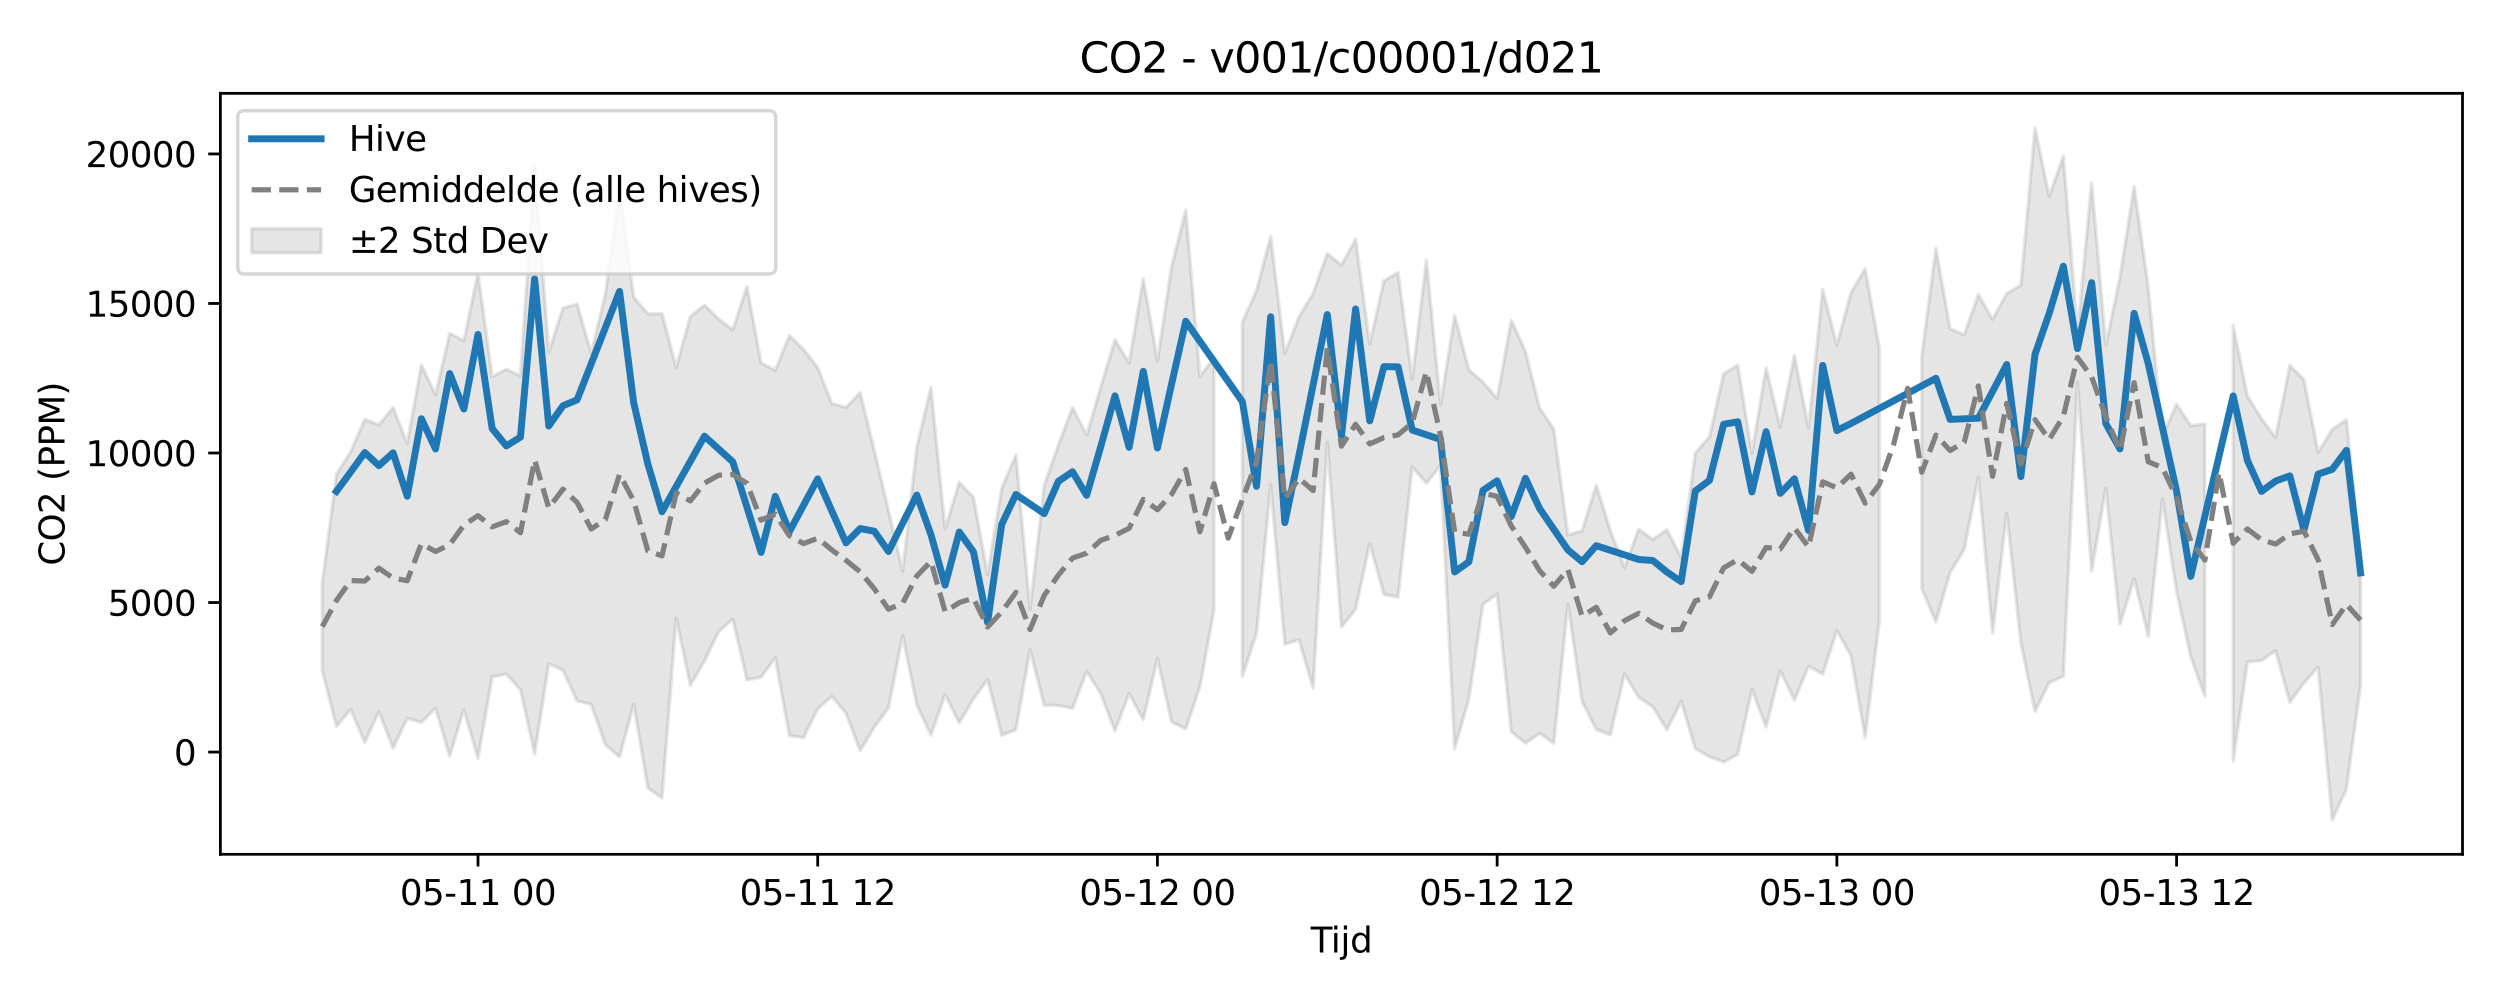 <?xml version="1.0" encoding="utf-8" standalone="no"?>
<!DOCTYPE svg PUBLIC "-//W3C//DTD SVG 1.1//EN"
  "http://www.w3.org/Graphics/SVG/1.1/DTD/svg11.dtd">
<svg xmlns:xlink="http://www.w3.org/1999/xlink" width="720pt" height="288pt" viewBox="0 0 720 288" xmlns="http://www.w3.org/2000/svg" version="1.1">
 <defs>
  <style type="text/css">*{stroke-linejoin: round; stroke-linecap: butt}</style>
 </defs>
 <g id="figure_1">
  <g id="patch_1">
   <path d="M 0 288 
L 720 288 
L 720 0 
L 0 0 
z
" style="fill: #ffffff"/>
  </g>
  <g id="axes_1">
   <g id="patch_2">
    <path d="M 63.47 246.04 
L 709.2 246.04 
L 709.2 26.88 
L 63.47 26.88 
z
" style="fill: #ffffff"/>
   </g>
   <g id="FillBetweenPolyCollection_1">
    <path d="M 92.821 167.847 
L 92.821 193.068 
L 96.898 209.206 
L 100.975 204.266 
L 105.051 213.868 
L 109.128 204.919 
L 113.204 215.513 
L 117.281 206.853 
L 121.357 208.066 
L 125.434 203.978 
L 129.511 217.76 
L 133.587 204.348 
L 137.664 218.423 
L 141.74 194.959 
L 145.817 194.149 
L 149.893 198.65 
L 153.97 217.057 
L 158.047 191.159 
L 162.123 193.03 
L 166.2 201.835 
L 170.276 202.909 
L 174.353 214.522 
L 178.43 218.037 
L 182.506 202.806 
L 186.583 226.947 
L 190.659 229.834 
L 194.736 178.016 
L 198.812 197.396 
L 202.889 190.381 
L 206.966 181.884 
L 211.042 178.34 
L 215.119 195.802 
L 219.195 195.052 
L 223.272 189.454 
L 227.348 211.899 
L 231.425 212.456 
L 235.502 204.166 
L 239.578 200.566 
L 243.655 205.457 
L 247.731 216.231 
L 251.808 209.397 
L 255.884 203.864 
L 259.961 182.994 
L 264.038 203.004 
L 268.114 211.741 
L 272.191 200.03 
L 276.267 208.183 
L 280.344 201.307 
L 284.421 195.667 
L 288.497 211.808 
L 292.574 210.138 
L 296.65 187.095 
L 300.727 203.143 
L 304.803 203.129 
L 308.88 204.046 
L 312.957 193.336 
L 317.033 199.789 
L 321.11 210.483 
L 325.186 199.74 
L 329.263 207.293 
L 333.339 189.654 
L 337.416 207.924 
L 341.493 209.934 
L 345.569 197.844 
L 349.646 175.615 
L 349.646 103.045 
L 349.646 103.045 
L 345.569 108.442 
L 341.493 60.483 
L 337.416 76.782 
L 333.339 103.946 
L 329.263 80.325 
L 325.186 104.564 
L 321.11 97.867 
L 317.033 111.434 
L 312.957 125.293 
L 308.88 117.424 
L 304.803 128.154 
L 300.727 139.861 
L 296.65 175.533 
L 292.574 131.048 
L 288.497 140.665 
L 284.421 165.5 
L 280.344 143.228 
L 276.267 138.897 
L 272.191 152.349 
L 268.114 111.589 
L 264.038 128.754 
L 259.961 164.484 
L 255.884 147.042 
L 251.808 129.784 
L 247.731 113.131 
L 243.655 117.312 
L 239.578 116.216 
L 235.502 105.867 
L 231.425 100.654 
L 227.348 96.659 
L 223.272 106.644 
L 219.195 104.561 
L 215.119 82.567 
L 211.042 94.979 
L 206.966 91.855 
L 202.889 87.897 
L 198.812 91.16 
L 194.736 105.863 
L 190.659 90.352 
L 186.583 90.361 
L 182.506 85.627 
L 178.43 55.209 
L 174.353 84.676 
L 170.276 101.793 
L 166.2 87.567 
L 162.123 88.718 
L 158.047 101.393 
L 153.97 47.921 
L 149.893 108.219 
L 145.817 106.31 
L 141.74 108.517 
L 137.664 78.59 
L 133.587 98.13 
L 129.511 95.964 
L 125.434 113.676 
L 121.357 105.099 
L 117.281 127.655 
L 113.204 117.424 
L 109.128 122.354 
L 105.051 120.815 
L 100.975 130.131 
L 96.898 136.63 
L 92.821 167.847 
z
" clip-path="url(#pae1d0ce57c)" style="fill: #808080; fill-opacity: 0.2; stroke: #808080; stroke-opacity: 0.2"/>
    <path d="M 357.799 92.856 
L 357.799 194.773 
L 361.876 182.443 
L 365.952 139.636 
L 370.029 185.555 
L 374.105 184.249 
L 378.182 198.14 
L 382.258 127.39 
L 386.335 180.592 
L 390.412 175.479 
L 394.488 156.536 
L 398.565 171.204 
L 402.641 171.968 
L 406.718 134.48 
L 410.794 139.151 
L 414.871 134.106 
L 418.948 215.567 
L 423.024 201.236 
L 427.101 174.067 
L 431.177 171.099 
L 435.254 210.734 
L 439.331 214.037 
L 443.407 211.173 
L 447.484 214.046 
L 451.56 173.973 
L 455.637 202.006 
L 459.713 210.065 
L 463.79 211.633 
L 467.867 194.077 
L 471.943 200.865 
L 476.02 203.586 
L 480.096 210.174 
L 484.173 201.938 
L 488.249 215.609 
L 492.326 217.968 
L 496.403 219.462 
L 500.479 217.221 
L 504.556 198.563 
L 508.632 209.365 
L 512.709 193.166 
L 516.786 201.62 
L 520.862 191.913 
L 524.939 194.124 
L 529.015 181.58 
L 533.092 188.859 
L 537.168 212.421 
L 541.245 178.819 
L 541.245 100.199 
L 541.245 100.199 
L 537.168 77.406 
L 533.092 84.282 
L 529.015 99.412 
L 524.939 83.408 
L 520.862 123.199 
L 516.786 102.411 
L 512.709 123.045 
L 508.632 105.982 
L 504.556 130.535 
L 500.479 105.132 
L 496.403 107.658 
L 492.326 125.815 
L 488.249 130.455 
L 484.173 160.652 
L 480.096 152.582 
L 476.02 155.324 
L 471.943 152.425 
L 467.867 163.427 
L 463.79 152.873 
L 459.713 139.75 
L 455.637 152.903 
L 451.56 154.09 
L 447.484 123.63 
L 443.407 117.514 
L 439.331 101.206 
L 435.254 92.242 
L 431.177 114.807 
L 427.101 110.036 
L 423.024 106.496 
L 418.948 90.908 
L 414.871 116.615 
L 410.794 74.932 
L 406.718 109.149 
L 402.641 78.515 
L 398.565 80.855 
L 394.488 99.181 
L 390.412 68.903 
L 386.335 76.368 
L 382.258 73.008 
L 378.182 84.442 
L 374.105 91.277 
L 370.029 101.826 
L 365.952 68.101 
L 361.876 83.688 
L 357.799 92.856 
z
" clip-path="url(#pae1d0ce57c)" style="fill: #808080; fill-opacity: 0.2; stroke: #808080; stroke-opacity: 0.2"/>
    <path d="M 553.475 102.442 
L 553.475 169.54 
L 557.551 179.059 
L 561.628 164.836 
L 565.704 158.206 
L 569.781 137.444 
L 573.858 182.339 
L 577.934 147.8 
L 582.011 185.202 
L 586.087 204.854 
L 590.164 196.584 
L 594.24 194.803 
L 598.317 110.156 
L 602.394 164.389 
L 606.47 140.629 
L 610.547 179.801 
L 614.623 166.641 
L 618.7 183.237 
L 622.777 143.751 
L 626.853 170.235 
L 630.93 189.141 
L 635.006 200.483 
L 635.006 122.113 
L 635.006 122.113 
L 630.93 122.592 
L 626.853 116.415 
L 622.777 125.618 
L 618.7 82.726 
L 614.623 53.753 
L 610.547 79.852 
L 606.47 99.383 
L 602.394 52.671 
L 598.317 95.734 
L 594.24 44.963 
L 590.164 56.593 
L 586.087 36.842 
L 582.011 82.132 
L 577.934 84.551 
L 573.858 91.977 
L 569.781 84.869 
L 565.704 96.435 
L 561.628 94.657 
L 557.551 71.564 
L 553.475 102.442 
z
" clip-path="url(#pae1d0ce57c)" style="fill: #808080; fill-opacity: 0.2; stroke: #808080; stroke-opacity: 0.2"/>
    <path d="M 643.159 93.778 
L 643.159 219.161 
L 647.236 190.665 
L 651.313 190.244 
L 655.389 187.386 
L 659.466 202.239 
L 663.542 196.67 
L 667.619 192.093 
L 671.695 236.078 
L 675.772 227.245 
L 679.849 197.188 
L 679.849 160.002 
L 679.849 160.002 
L 675.772 120.862 
L 671.695 123.682 
L 667.619 130.314 
L 663.542 109.31 
L 659.466 105.283 
L 655.389 125.994 
L 651.313 120.625 
L 647.236 114.033 
L 643.159 93.778 
z
" clip-path="url(#pae1d0ce57c)" style="fill: #808080; fill-opacity: 0.2; stroke: #808080; stroke-opacity: 0.2"/>
   </g>
   <g id="matplotlib.axis_1">
    <g id="xtick_1">
     <g id="line2d_1">
      <defs>
       <path id="md9a1e1d37a" d="M 0 0 
L 0 3.5 
" style="stroke: #000000; stroke-width: 0.8"/>
      </defs>
      <g>
       <use xlink:href="#md9a1e1d37a" x="137.664" y="246.04" style="stroke: #000000; stroke-width: 0.8"/>
      </g>
     </g>
     <g id="text_1">
      <!-- 05-11 00 -->
      <g transform="translate(115.183 260.638) scale(0.1 -0.1)">
       <defs>
        <path id="DejaVuSans-30" d="M 2034 4250 
Q 1547 4250 1301 3770 
Q 1056 3291 1056 2328 
Q 1056 1369 1301 889 
Q 1547 409 2034 409 
Q 2525 409 2770 889 
Q 3016 1369 3016 2328 
Q 3016 3291 2770 3770 
Q 2525 4250 2034 4250 
z
M 2034 4750 
Q 2819 4750 3233 4129 
Q 3647 3509 3647 2328 
Q 3647 1150 3233 529 
Q 2819 -91 2034 -91 
Q 1250 -91 836 529 
Q 422 1150 422 2328 
Q 422 3509 836 4129 
Q 1250 4750 2034 4750 
z
" transform="scale(0.016)"/>
        <path id="DejaVuSans-35" d="M 691 4666 
L 3169 4666 
L 3169 4134 
L 1269 4134 
L 1269 2991 
Q 1406 3038 1543 3061 
Q 1681 3084 1819 3084 
Q 2600 3084 3056 2656 
Q 3513 2228 3513 1497 
Q 3513 744 3044 326 
Q 2575 -91 1722 -91 
Q 1428 -91 1123 -41 
Q 819 9 494 109 
L 494 744 
Q 775 591 1075 516 
Q 1375 441 1709 441 
Q 2250 441 2565 725 
Q 2881 1009 2881 1497 
Q 2881 1984 2565 2268 
Q 2250 2553 1709 2553 
Q 1456 2553 1204 2497 
Q 953 2441 691 2322 
L 691 4666 
z
" transform="scale(0.016)"/>
        <path id="DejaVuSans-2d" d="M 313 2009 
L 1997 2009 
L 1997 1497 
L 313 1497 
L 313 2009 
z
" transform="scale(0.016)"/>
        <path id="DejaVuSans-31" d="M 794 531 
L 1825 531 
L 1825 4091 
L 703 3866 
L 703 4441 
L 1819 4666 
L 2450 4666 
L 2450 531 
L 3481 531 
L 3481 0 
L 794 0 
L 794 531 
z
" transform="scale(0.016)"/>
        <path id="DejaVuSans-20" transform="scale(0.016)"/>
       </defs>
       <use xlink:href="#DejaVuSans-30"/>
       <use xlink:href="#DejaVuSans-35" transform="translate(63.623 0)"/>
       <use xlink:href="#DejaVuSans-2d" transform="translate(127.246 0)"/>
       <use xlink:href="#DejaVuSans-31" transform="translate(163.33 0)"/>
       <use xlink:href="#DejaVuSans-31" transform="translate(226.953 0)"/>
       <use xlink:href="#DejaVuSans-20" transform="translate(290.576 0)"/>
       <use xlink:href="#DejaVuSans-30" transform="translate(322.363 0)"/>
       <use xlink:href="#DejaVuSans-30" transform="translate(385.986 0)"/>
      </g>
     </g>
    </g>
    <g id="xtick_2">
     <g id="line2d_2">
      <g>
       <use xlink:href="#md9a1e1d37a" x="235.502" y="246.04" style="stroke: #000000; stroke-width: 0.8"/>
      </g>
     </g>
     <g id="text_2">
      <!-- 05-11 12 -->
      <g transform="translate(213.021 260.638) scale(0.1 -0.1)">
       <defs>
        <path id="DejaVuSans-32" d="M 1228 531 
L 3431 531 
L 3431 0 
L 469 0 
L 469 531 
Q 828 903 1448 1529 
Q 2069 2156 2228 2338 
Q 2531 2678 2651 2914 
Q 2772 3150 2772 3378 
Q 2772 3750 2511 3984 
Q 2250 4219 1831 4219 
Q 1534 4219 1204 4116 
Q 875 4013 500 3803 
L 500 4441 
Q 881 4594 1212 4672 
Q 1544 4750 1819 4750 
Q 2544 4750 2975 4387 
Q 3406 4025 3406 3419 
Q 3406 3131 3298 2873 
Q 3191 2616 2906 2266 
Q 2828 2175 2409 1742 
Q 1991 1309 1228 531 
z
" transform="scale(0.016)"/>
       </defs>
       <use xlink:href="#DejaVuSans-30"/>
       <use xlink:href="#DejaVuSans-35" transform="translate(63.623 0)"/>
       <use xlink:href="#DejaVuSans-2d" transform="translate(127.246 0)"/>
       <use xlink:href="#DejaVuSans-31" transform="translate(163.33 0)"/>
       <use xlink:href="#DejaVuSans-31" transform="translate(226.953 0)"/>
       <use xlink:href="#DejaVuSans-20" transform="translate(290.576 0)"/>
       <use xlink:href="#DejaVuSans-31" transform="translate(322.363 0)"/>
       <use xlink:href="#DejaVuSans-32" transform="translate(385.986 0)"/>
      </g>
     </g>
    </g>
    <g id="xtick_3">
     <g id="line2d_3">
      <g>
       <use xlink:href="#md9a1e1d37a" x="333.339" y="246.04" style="stroke: #000000; stroke-width: 0.8"/>
      </g>
     </g>
     <g id="text_3">
      <!-- 05-12 00 -->
      <g transform="translate(310.859 260.638) scale(0.1 -0.1)">
       <use xlink:href="#DejaVuSans-30"/>
       <use xlink:href="#DejaVuSans-35" transform="translate(63.623 0)"/>
       <use xlink:href="#DejaVuSans-2d" transform="translate(127.246 0)"/>
       <use xlink:href="#DejaVuSans-31" transform="translate(163.33 0)"/>
       <use xlink:href="#DejaVuSans-32" transform="translate(226.953 0)"/>
       <use xlink:href="#DejaVuSans-20" transform="translate(290.576 0)"/>
       <use xlink:href="#DejaVuSans-30" transform="translate(322.363 0)"/>
       <use xlink:href="#DejaVuSans-30" transform="translate(385.986 0)"/>
      </g>
     </g>
    </g>
    <g id="xtick_4">
     <g id="line2d_4">
      <g>
       <use xlink:href="#md9a1e1d37a" x="431.177" y="246.04" style="stroke: #000000; stroke-width: 0.8"/>
      </g>
     </g>
     <g id="text_4">
      <!-- 05-12 12 -->
      <g transform="translate(408.697 260.638) scale(0.1 -0.1)">
       <use xlink:href="#DejaVuSans-30"/>
       <use xlink:href="#DejaVuSans-35" transform="translate(63.623 0)"/>
       <use xlink:href="#DejaVuSans-2d" transform="translate(127.246 0)"/>
       <use xlink:href="#DejaVuSans-31" transform="translate(163.33 0)"/>
       <use xlink:href="#DejaVuSans-32" transform="translate(226.953 0)"/>
       <use xlink:href="#DejaVuSans-20" transform="translate(290.576 0)"/>
       <use xlink:href="#DejaVuSans-31" transform="translate(322.363 0)"/>
       <use xlink:href="#DejaVuSans-32" transform="translate(385.986 0)"/>
      </g>
     </g>
    </g>
    <g id="xtick_5">
     <g id="line2d_5">
      <g>
       <use xlink:href="#md9a1e1d37a" x="529.015" y="246.04" style="stroke: #000000; stroke-width: 0.8"/>
      </g>
     </g>
     <g id="text_5">
      <!-- 05-13 00 -->
      <g transform="translate(506.535 260.638) scale(0.1 -0.1)">
       <defs>
        <path id="DejaVuSans-33" d="M 2597 2516 
Q 3050 2419 3304 2112 
Q 3559 1806 3559 1356 
Q 3559 666 3084 287 
Q 2609 -91 1734 -91 
Q 1441 -91 1130 -33 
Q 819 25 488 141 
L 488 750 
Q 750 597 1062 519 
Q 1375 441 1716 441 
Q 2309 441 2620 675 
Q 2931 909 2931 1356 
Q 2931 1769 2642 2001 
Q 2353 2234 1838 2234 
L 1294 2234 
L 1294 2753 
L 1863 2753 
Q 2328 2753 2575 2939 
Q 2822 3125 2822 3475 
Q 2822 3834 2567 4026 
Q 2313 4219 1838 4219 
Q 1578 4219 1281 4162 
Q 984 4106 628 3988 
L 628 4550 
Q 988 4650 1302 4700 
Q 1616 4750 1894 4750 
Q 2613 4750 3031 4423 
Q 3450 4097 3450 3541 
Q 3450 3153 3228 2886 
Q 3006 2619 2597 2516 
z
" transform="scale(0.016)"/>
       </defs>
       <use xlink:href="#DejaVuSans-30"/>
       <use xlink:href="#DejaVuSans-35" transform="translate(63.623 0)"/>
       <use xlink:href="#DejaVuSans-2d" transform="translate(127.246 0)"/>
       <use xlink:href="#DejaVuSans-31" transform="translate(163.33 0)"/>
       <use xlink:href="#DejaVuSans-33" transform="translate(226.953 0)"/>
       <use xlink:href="#DejaVuSans-20" transform="translate(290.576 0)"/>
       <use xlink:href="#DejaVuSans-30" transform="translate(322.363 0)"/>
       <use xlink:href="#DejaVuSans-30" transform="translate(385.986 0)"/>
      </g>
     </g>
    </g>
    <g id="xtick_6">
     <g id="line2d_6">
      <g>
       <use xlink:href="#md9a1e1d37a" x="626.853" y="246.04" style="stroke: #000000; stroke-width: 0.8"/>
      </g>
     </g>
     <g id="text_6">
      <!-- 05-13 12 -->
      <g transform="translate(604.373 260.638) scale(0.1 -0.1)">
       <use xlink:href="#DejaVuSans-30"/>
       <use xlink:href="#DejaVuSans-35" transform="translate(63.623 0)"/>
       <use xlink:href="#DejaVuSans-2d" transform="translate(127.246 0)"/>
       <use xlink:href="#DejaVuSans-31" transform="translate(163.33 0)"/>
       <use xlink:href="#DejaVuSans-33" transform="translate(226.953 0)"/>
       <use xlink:href="#DejaVuSans-20" transform="translate(290.576 0)"/>
       <use xlink:href="#DejaVuSans-31" transform="translate(322.363 0)"/>
       <use xlink:href="#DejaVuSans-32" transform="translate(385.986 0)"/>
      </g>
     </g>
    </g>
    <g id="text_7">
     <!-- Tijd -->
     <g transform="translate(377.485 274.317) scale(0.1 -0.1)">
      <defs>
       <path id="DejaVuSans-54" d="M -19 4666 
L 3928 4666 
L 3928 4134 
L 2272 4134 
L 2272 0 
L 1638 0 
L 1638 4134 
L -19 4134 
L -19 4666 
z
" transform="scale(0.016)"/>
       <path id="DejaVuSans-69" d="M 603 3500 
L 1178 3500 
L 1178 0 
L 603 0 
L 603 3500 
z
M 603 4863 
L 1178 4863 
L 1178 4134 
L 603 4134 
L 603 4863 
z
" transform="scale(0.016)"/>
       <path id="DejaVuSans-6a" d="M 603 3500 
L 1178 3500 
L 1178 -63 
Q 1178 -731 923 -1031 
Q 669 -1331 103 -1331 
L -116 -1331 
L -116 -844 
L 38 -844 
Q 366 -844 484 -692 
Q 603 -541 603 -63 
L 603 3500 
z
M 603 4863 
L 1178 4863 
L 1178 4134 
L 603 4134 
L 603 4863 
z
" transform="scale(0.016)"/>
       <path id="DejaVuSans-64" d="M 2906 2969 
L 2906 4863 
L 3481 4863 
L 3481 0 
L 2906 0 
L 2906 525 
Q 2725 213 2448 61 
Q 2172 -91 1784 -91 
Q 1150 -91 751 415 
Q 353 922 353 1747 
Q 353 2572 751 3078 
Q 1150 3584 1784 3584 
Q 2172 3584 2448 3432 
Q 2725 3281 2906 2969 
z
M 947 1747 
Q 947 1113 1208 752 
Q 1469 391 1925 391 
Q 2381 391 2643 752 
Q 2906 1113 2906 1747 
Q 2906 2381 2643 2742 
Q 2381 3103 1925 3103 
Q 1469 3103 1208 2742 
Q 947 2381 947 1747 
z
" transform="scale(0.016)"/>
      </defs>
      <use xlink:href="#DejaVuSans-54"/>
      <use xlink:href="#DejaVuSans-69" transform="translate(57.959 0)"/>
      <use xlink:href="#DejaVuSans-6a" transform="translate(85.742 0)"/>
      <use xlink:href="#DejaVuSans-64" transform="translate(113.525 0)"/>
     </g>
    </g>
   </g>
   <g id="matplotlib.axis_2">
    <g id="ytick_1">
     <g id="line2d_7">
      <defs>
       <path id="md2ce9f70a5" d="M 0 0 
L -3.5 0 
" style="stroke: #000000; stroke-width: 0.8"/>
      </defs>
      <g>
       <use xlink:href="#md2ce9f70a5" x="63.47" y="216.591" style="stroke: #000000; stroke-width: 0.8"/>
      </g>
     </g>
     <g id="text_8">
      <!-- 0 -->
      <g transform="translate(50.108 220.39) scale(0.1 -0.1)">
       <use xlink:href="#DejaVuSans-30"/>
      </g>
     </g>
    </g>
    <g id="ytick_2">
     <g id="line2d_8">
      <g>
       <use xlink:href="#md2ce9f70a5" x="63.47" y="173.527" style="stroke: #000000; stroke-width: 0.8"/>
      </g>
     </g>
     <g id="text_9">
      <!-- 5000 -->
      <g transform="translate(31.02 177.326) scale(0.1 -0.1)">
       <use xlink:href="#DejaVuSans-35"/>
       <use xlink:href="#DejaVuSans-30" transform="translate(63.623 0)"/>
       <use xlink:href="#DejaVuSans-30" transform="translate(127.246 0)"/>
       <use xlink:href="#DejaVuSans-30" transform="translate(190.869 0)"/>
      </g>
     </g>
    </g>
    <g id="ytick_3">
     <g id="line2d_9">
      <g>
       <use xlink:href="#md2ce9f70a5" x="63.47" y="130.463" style="stroke: #000000; stroke-width: 0.8"/>
      </g>
     </g>
     <g id="text_10">
      <!-- 10000 -->
      <g transform="translate(24.657 134.262) scale(0.1 -0.1)">
       <use xlink:href="#DejaVuSans-31"/>
       <use xlink:href="#DejaVuSans-30" transform="translate(63.623 0)"/>
       <use xlink:href="#DejaVuSans-30" transform="translate(127.246 0)"/>
       <use xlink:href="#DejaVuSans-30" transform="translate(190.869 0)"/>
       <use xlink:href="#DejaVuSans-30" transform="translate(254.492 0)"/>
      </g>
     </g>
    </g>
    <g id="ytick_4">
     <g id="line2d_10">
      <g>
       <use xlink:href="#md2ce9f70a5" x="63.47" y="87.399" style="stroke: #000000; stroke-width: 0.8"/>
      </g>
     </g>
     <g id="text_11">
      <!-- 15000 -->
      <g transform="translate(24.657 91.198) scale(0.1 -0.1)">
       <use xlink:href="#DejaVuSans-31"/>
       <use xlink:href="#DejaVuSans-35" transform="translate(63.623 0)"/>
       <use xlink:href="#DejaVuSans-30" transform="translate(127.246 0)"/>
       <use xlink:href="#DejaVuSans-30" transform="translate(190.869 0)"/>
       <use xlink:href="#DejaVuSans-30" transform="translate(254.492 0)"/>
      </g>
     </g>
    </g>
    <g id="ytick_5">
     <g id="line2d_11">
      <g>
       <use xlink:href="#md2ce9f70a5" x="63.47" y="44.335" style="stroke: #000000; stroke-width: 0.8"/>
      </g>
     </g>
     <g id="text_12">
      <!-- 20000 -->
      <g transform="translate(24.657 48.134) scale(0.1 -0.1)">
       <use xlink:href="#DejaVuSans-32"/>
       <use xlink:href="#DejaVuSans-30" transform="translate(63.623 0)"/>
       <use xlink:href="#DejaVuSans-30" transform="translate(127.246 0)"/>
       <use xlink:href="#DejaVuSans-30" transform="translate(190.869 0)"/>
       <use xlink:href="#DejaVuSans-30" transform="translate(254.492 0)"/>
      </g>
     </g>
    </g>
    <g id="text_13">
     <!-- CO2 (PPM) -->
     <g transform="translate(18.578 162.903) rotate(-90) scale(0.1 -0.1)">
      <defs>
       <path id="DejaVuSans-43" d="M 4122 4306 
L 4122 3641 
Q 3803 3938 3442 4084 
Q 3081 4231 2675 4231 
Q 1875 4231 1450 3742 
Q 1025 3253 1025 2328 
Q 1025 1406 1450 917 
Q 1875 428 2675 428 
Q 3081 428 3442 575 
Q 3803 722 4122 1019 
L 4122 359 
Q 3791 134 3420 21 
Q 3050 -91 2638 -91 
Q 1578 -91 968 557 
Q 359 1206 359 2328 
Q 359 3453 968 4101 
Q 1578 4750 2638 4750 
Q 3056 4750 3426 4639 
Q 3797 4528 4122 4306 
z
" transform="scale(0.016)"/>
       <path id="DejaVuSans-4f" d="M 2522 4238 
Q 1834 4238 1429 3725 
Q 1025 3213 1025 2328 
Q 1025 1447 1429 934 
Q 1834 422 2522 422 
Q 3209 422 3611 934 
Q 4013 1447 4013 2328 
Q 4013 3213 3611 3725 
Q 3209 4238 2522 4238 
z
M 2522 4750 
Q 3503 4750 4090 4092 
Q 4678 3434 4678 2328 
Q 4678 1225 4090 567 
Q 3503 -91 2522 -91 
Q 1538 -91 948 565 
Q 359 1222 359 2328 
Q 359 3434 948 4092 
Q 1538 4750 2522 4750 
z
" transform="scale(0.016)"/>
       <path id="DejaVuSans-28" d="M 1984 4856 
Q 1566 4138 1362 3434 
Q 1159 2731 1159 2009 
Q 1159 1288 1364 580 
Q 1569 -128 1984 -844 
L 1484 -844 
Q 1016 -109 783 600 
Q 550 1309 550 2009 
Q 550 2706 781 3412 
Q 1013 4119 1484 4856 
L 1984 4856 
z
" transform="scale(0.016)"/>
       <path id="DejaVuSans-50" d="M 1259 4147 
L 1259 2394 
L 2053 2394 
Q 2494 2394 2734 2622 
Q 2975 2850 2975 3272 
Q 2975 3691 2734 3919 
Q 2494 4147 2053 4147 
L 1259 4147 
z
M 628 4666 
L 2053 4666 
Q 2838 4666 3239 4311 
Q 3641 3956 3641 3272 
Q 3641 2581 3239 2228 
Q 2838 1875 2053 1875 
L 1259 1875 
L 1259 0 
L 628 0 
L 628 4666 
z
" transform="scale(0.016)"/>
       <path id="DejaVuSans-4d" d="M 628 4666 
L 1569 4666 
L 2759 1491 
L 3956 4666 
L 4897 4666 
L 4897 0 
L 4281 0 
L 4281 4097 
L 3078 897 
L 2444 897 
L 1241 4097 
L 1241 0 
L 628 0 
L 628 4666 
z
" transform="scale(0.016)"/>
       <path id="DejaVuSans-29" d="M 513 4856 
L 1013 4856 
Q 1481 4119 1714 3412 
Q 1947 2706 1947 2009 
Q 1947 1309 1714 600 
Q 1481 -109 1013 -844 
L 513 -844 
Q 928 -128 1133 580 
Q 1338 1288 1338 2009 
Q 1338 2731 1133 3434 
Q 928 4138 513 4856 
z
" transform="scale(0.016)"/>
      </defs>
      <use xlink:href="#DejaVuSans-43"/>
      <use xlink:href="#DejaVuSans-4f" transform="translate(69.824 0)"/>
      <use xlink:href="#DejaVuSans-32" transform="translate(148.535 0)"/>
      <use xlink:href="#DejaVuSans-20" transform="translate(212.158 0)"/>
      <use xlink:href="#DejaVuSans-28" transform="translate(243.945 0)"/>
      <use xlink:href="#DejaVuSans-50" transform="translate(282.959 0)"/>
      <use xlink:href="#DejaVuSans-50" transform="translate(343.262 0)"/>
      <use xlink:href="#DejaVuSans-4d" transform="translate(403.564 0)"/>
      <use xlink:href="#DejaVuSans-29" transform="translate(489.844 0)"/>
     </g>
    </g>
   </g>
   <g id="line2d_12">
    <path d="M 96.898 141.507 
L 100.975 135.967 
L 105.051 130.334 
L 109.128 134.106 
L 113.204 130.417 
L 117.281 142.9 
L 121.357 120.598 
L 125.434 129.294 
L 129.511 107.602 
L 133.587 117.796 
L 137.664 96.327 
L 141.74 123.412 
L 145.817 128.427 
L 149.893 125.878 
L 153.97 80.319 
L 158.047 122.686 
L 162.123 116.868 
L 166.2 115.149 
L 178.43 83.928 
L 182.506 116.011 
L 186.583 133.654 
L 190.659 147.387 
L 202.889 125.627 
L 211.042 133.008 
L 219.195 159.092 
L 223.272 142.952 
L 227.348 153.102 
L 235.502 137.917 
L 239.578 147.206 
L 243.655 156.336 
L 247.731 152.219 
L 251.808 152.994 
L 255.884 158.828 
L 264.038 142.581 
L 268.114 153.98 
L 272.191 168.523 
L 276.267 153.227 
L 280.344 158.902 
L 284.421 179.22 
L 288.497 150.996 
L 292.574 142.409 
L 300.727 147.921 
L 304.803 138.631 
L 308.88 135.872 
L 312.957 142.65 
L 317.033 128.548 
L 321.11 114.004 
L 325.186 128.832 
L 329.263 106.936 
L 333.339 129.016 
L 337.416 110.61 
L 341.493 92.506 
L 357.799 115.666 
L 361.876 140.066 
L 365.952 91.223 
L 370.029 150.531 
L 374.105 131.087 
L 382.258 90.586 
L 386.335 125.528 
L 390.412 88.975 
L 394.488 121.217 
L 398.565 105.581 
L 402.641 105.658 
L 406.718 123.866 
L 414.871 126.553 
L 418.948 164.716 
L 423.024 161.822 
L 427.101 141.229 
L 431.177 138.469 
L 435.254 148.748 
L 439.331 137.755 
L 443.407 146.457 
L 451.56 158.377 
L 455.637 161.773 
L 459.713 157.16 
L 471.943 161.125 
L 476.02 161.435 
L 480.096 164.756 
L 484.173 167.507 
L 488.249 141.393 
L 492.326 138.349 
L 496.403 122.195 
L 500.479 121.48 
L 504.556 141.691 
L 508.632 124.325 
L 512.709 142.084 
L 516.786 137.884 
L 520.862 152.753 
L 524.939 105.25 
L 529.015 124.009 
L 533.092 121.945 
L 557.551 108.954 
L 561.628 120.782 
L 569.781 120.451 
L 577.934 104.995 
L 582.011 137.25 
L 586.087 102.023 
L 590.164 90.28 
L 594.24 76.685 
L 598.317 100.396 
L 602.394 81.413 
L 606.47 121.979 
L 610.547 129.292 
L 614.623 90.241 
L 618.7 104.754 
L 626.853 141.462 
L 630.93 165.999 
L 643.159 114.034 
L 647.236 132.556 
L 651.313 141.525 
L 655.389 138.527 
L 659.466 137.06 
L 663.542 152.714 
L 667.619 136.544 
L 671.695 135.168 
L 675.772 129.694 
L 679.849 165 
" clip-path="url(#pae1d0ce57c)" style="fill: none; stroke: #1f77b4; stroke-width: 2; stroke-linecap: square"/>
   </g>
   <g id="line2d_13">
    <path d="M 92.821 180.457 
L 96.898 172.918 
L 100.975 167.198 
L 105.051 167.342 
L 109.128 163.637 
L 113.204 166.469 
L 117.281 167.254 
L 121.357 156.582 
L 125.434 158.827 
L 129.511 156.862 
L 133.587 151.239 
L 137.664 148.507 
L 141.74 151.738 
L 145.817 150.229 
L 149.893 153.434 
L 153.97 132.489 
L 158.047 146.276 
L 162.123 140.874 
L 166.2 144.701 
L 170.276 152.351 
L 174.353 149.599 
L 178.43 136.623 
L 182.506 144.217 
L 186.583 158.654 
L 190.659 160.093 
L 194.736 141.94 
L 198.812 144.278 
L 202.889 139.139 
L 206.966 136.869 
L 211.042 136.659 
L 215.119 139.184 
L 219.195 149.807 
L 223.272 148.049 
L 227.348 154.279 
L 231.425 156.555 
L 235.502 155.017 
L 239.578 158.391 
L 243.655 161.384 
L 247.731 164.681 
L 251.808 169.591 
L 255.884 175.453 
L 259.961 173.739 
L 264.038 165.879 
L 268.114 161.665 
L 272.191 176.189 
L 276.267 173.54 
L 280.344 172.267 
L 284.421 180.584 
L 288.497 176.236 
L 292.574 170.593 
L 296.65 181.314 
L 300.727 171.502 
L 304.803 165.641 
L 308.88 160.735 
L 312.957 159.314 
L 317.033 155.612 
L 321.11 154.175 
L 325.186 152.152 
L 329.263 143.809 
L 333.339 146.8 
L 337.416 142.353 
L 341.493 135.209 
L 345.569 153.143 
L 349.646 139.33 
L 353.722 154.966 
L 357.799 143.815 
L 361.876 133.065 
L 365.952 103.869 
L 370.029 143.69 
L 374.105 137.763 
L 378.182 141.291 
L 382.258 100.199 
L 386.335 128.48 
L 390.412 122.191 
L 394.488 127.859 
L 398.565 126.029 
L 402.641 125.241 
L 406.718 121.814 
L 410.794 107.042 
L 414.871 125.36 
L 418.948 153.238 
L 423.024 153.866 
L 427.101 142.051 
L 431.177 142.953 
L 435.254 151.488 
L 439.331 157.622 
L 443.407 164.344 
L 447.484 168.838 
L 451.56 164.031 
L 455.637 177.454 
L 459.713 174.908 
L 463.79 182.253 
L 467.867 178.752 
L 471.943 176.645 
L 476.02 179.455 
L 480.096 181.378 
L 484.173 181.295 
L 488.249 173.032 
L 492.326 171.891 
L 496.403 163.56 
L 500.479 161.176 
L 504.556 164.549 
L 508.632 157.674 
L 512.709 158.106 
L 516.786 152.016 
L 520.862 157.556 
L 524.939 138.766 
L 529.015 140.496 
L 533.092 136.57 
L 537.168 144.914 
L 541.245 139.509 
L 545.322 128.155 
L 549.398 111.836 
L 553.475 135.991 
L 557.551 125.312 
L 561.628 129.747 
L 565.704 127.321 
L 569.781 111.157 
L 573.858 137.158 
L 577.934 116.176 
L 582.011 133.667 
L 586.087 120.848 
L 590.164 126.589 
L 594.24 119.883 
L 598.317 102.945 
L 602.394 108.53 
L 606.47 120.006 
L 610.547 129.826 
L 614.623 110.197 
L 618.7 132.981 
L 622.777 134.685 
L 626.853 143.325 
L 630.93 155.866 
L 635.006 161.298 
L 639.083 136.09 
L 643.159 156.469 
L 647.236 152.349 
L 651.313 155.434 
L 655.389 156.69 
L 659.466 153.761 
L 663.542 152.99 
L 667.619 161.203 
L 671.695 179.88 
L 675.772 174.054 
L 679.849 178.595 
L 679.849 178.595 
" clip-path="url(#pae1d0ce57c)" style="fill: none; stroke-dasharray: 5.55,2.4; stroke-dashoffset: 0; stroke: #808080; stroke-width: 1.5"/>
   </g>
   <g id="patch_3">
    <path d="M 63.47 246.04 
L 63.47 26.88 
" style="fill: none; stroke: #000000; stroke-width: 0.8; stroke-linejoin: miter; stroke-linecap: square"/>
   </g>
   <g id="patch_4">
    <path d="M 709.2 246.04 
L 709.2 26.88 
" style="fill: none; stroke: #000000; stroke-width: 0.8; stroke-linejoin: miter; stroke-linecap: square"/>
   </g>
   <g id="patch_5">
    <path d="M 63.47 246.04 
L 709.2 246.04 
" style="fill: none; stroke: #000000; stroke-width: 0.8; stroke-linejoin: miter; stroke-linecap: square"/>
   </g>
   <g id="patch_6">
    <path d="M 63.47 26.88 
L 709.2 26.88 
" style="fill: none; stroke: #000000; stroke-width: 0.8; stroke-linejoin: miter; stroke-linecap: square"/>
   </g>
   <g id="text_14">
    <!-- CO2 - v001/c00001/d021 -->
    <g transform="translate(310.932 20.88) scale(0.12 -0.12)">
     <defs>
      <path id="DejaVuSans-76" d="M 191 3500 
L 800 3500 
L 1894 563 
L 2988 3500 
L 3597 3500 
L 2284 0 
L 1503 0 
L 191 3500 
z
" transform="scale(0.016)"/>
      <path id="DejaVuSans-2f" d="M 1625 4666 
L 2156 4666 
L 531 -594 
L 0 -594 
L 1625 4666 
z
" transform="scale(0.016)"/>
      <path id="DejaVuSans-63" d="M 3122 3366 
L 3122 2828 
Q 2878 2963 2633 3030 
Q 2388 3097 2138 3097 
Q 1578 3097 1268 2742 
Q 959 2388 959 1747 
Q 959 1106 1268 751 
Q 1578 397 2138 397 
Q 2388 397 2633 464 
Q 2878 531 3122 666 
L 3122 134 
Q 2881 22 2623 -34 
Q 2366 -91 2075 -91 
Q 1284 -91 818 406 
Q 353 903 353 1747 
Q 353 2603 823 3093 
Q 1294 3584 2113 3584 
Q 2378 3584 2631 3529 
Q 2884 3475 3122 3366 
z
" transform="scale(0.016)"/>
     </defs>
     <use xlink:href="#DejaVuSans-43"/>
     <use xlink:href="#DejaVuSans-4f" transform="translate(69.824 0)"/>
     <use xlink:href="#DejaVuSans-32" transform="translate(148.535 0)"/>
     <use xlink:href="#DejaVuSans-20" transform="translate(212.158 0)"/>
     <use xlink:href="#DejaVuSans-2d" transform="translate(243.945 0)"/>
     <use xlink:href="#DejaVuSans-20" transform="translate(280.029 0)"/>
     <use xlink:href="#DejaVuSans-76" transform="translate(311.816 0)"/>
     <use xlink:href="#DejaVuSans-30" transform="translate(370.996 0)"/>
     <use xlink:href="#DejaVuSans-30" transform="translate(434.619 0)"/>
     <use xlink:href="#DejaVuSans-31" transform="translate(498.242 0)"/>
     <use xlink:href="#DejaVuSans-2f" transform="translate(561.865 0)"/>
     <use xlink:href="#DejaVuSans-63" transform="translate(595.557 0)"/>
     <use xlink:href="#DejaVuSans-30" transform="translate(650.537 0)"/>
     <use xlink:href="#DejaVuSans-30" transform="translate(714.16 0)"/>
     <use xlink:href="#DejaVuSans-30" transform="translate(777.783 0)"/>
     <use xlink:href="#DejaVuSans-30" transform="translate(841.406 0)"/>
     <use xlink:href="#DejaVuSans-31" transform="translate(905.029 0)"/>
     <use xlink:href="#DejaVuSans-2f" transform="translate(968.652 0)"/>
     <use xlink:href="#DejaVuSans-64" transform="translate(1002.344 0)"/>
     <use xlink:href="#DejaVuSans-30" transform="translate(1065.82 0)"/>
     <use xlink:href="#DejaVuSans-32" transform="translate(1129.443 0)"/>
     <use xlink:href="#DejaVuSans-31" transform="translate(1193.066 0)"/>
    </g>
   </g>
   <g id="legend_1">
    <g id="patch_7">
     <path d="M 70.47 78.914 
L 221.414 78.914 
Q 223.414 78.914 223.414 76.914 
L 223.414 33.88 
Q 223.414 31.88 221.414 31.88 
L 70.47 31.88 
Q 68.47 31.88 68.47 33.88 
L 68.47 76.914 
Q 68.47 78.914 70.47 78.914 
z
" style="fill: #ffffff; opacity: 0.8; stroke: #cccccc; stroke-linejoin: miter"/>
    </g>
    <g id="line2d_14">
     <path d="M 72.47 39.978 
L 82.47 39.978 
L 92.47 39.978 
" style="fill: none; stroke: #1f77b4; stroke-width: 2; stroke-linecap: square"/>
    </g>
    <g id="text_15">
     <!-- Hive -->
     <g transform="translate(100.47 43.478) scale(0.1 -0.1)">
      <defs>
       <path id="DejaVuSans-48" d="M 628 4666 
L 1259 4666 
L 1259 2753 
L 3553 2753 
L 3553 4666 
L 4184 4666 
L 4184 0 
L 3553 0 
L 3553 2222 
L 1259 2222 
L 1259 0 
L 628 0 
L 628 4666 
z
" transform="scale(0.016)"/>
       <path id="DejaVuSans-65" d="M 3597 1894 
L 3597 1613 
L 953 1613 
Q 991 1019 1311 708 
Q 1631 397 2203 397 
Q 2534 397 2845 478 
Q 3156 559 3463 722 
L 3463 178 
Q 3153 47 2828 -22 
Q 2503 -91 2169 -91 
Q 1331 -91 842 396 
Q 353 884 353 1716 
Q 353 2575 817 3079 
Q 1281 3584 2069 3584 
Q 2775 3584 3186 3129 
Q 3597 2675 3597 1894 
z
M 3022 2063 
Q 3016 2534 2758 2815 
Q 2500 3097 2075 3097 
Q 1594 3097 1305 2825 
Q 1016 2553 972 2059 
L 3022 2063 
z
" transform="scale(0.016)"/>
      </defs>
      <use xlink:href="#DejaVuSans-48"/>
      <use xlink:href="#DejaVuSans-69" transform="translate(75.195 0)"/>
      <use xlink:href="#DejaVuSans-76" transform="translate(102.979 0)"/>
      <use xlink:href="#DejaVuSans-65" transform="translate(162.158 0)"/>
     </g>
    </g>
    <g id="line2d_15">
     <path d="M 72.47 54.657 
L 82.47 54.657 
L 92.47 54.657 
" style="fill: none; stroke-dasharray: 5.55,2.4; stroke-dashoffset: 0; stroke: #808080; stroke-width: 1.5"/>
    </g>
    <g id="text_16">
     <!-- Gemiddelde (alle hives) -->
     <g transform="translate(100.47 58.157) scale(0.1 -0.1)">
      <defs>
       <path id="DejaVuSans-47" d="M 3809 666 
L 3809 1919 
L 2778 1919 
L 2778 2438 
L 4434 2438 
L 4434 434 
Q 4069 175 3628 42 
Q 3188 -91 2688 -91 
Q 1594 -91 976 548 
Q 359 1188 359 2328 
Q 359 3472 976 4111 
Q 1594 4750 2688 4750 
Q 3144 4750 3555 4637 
Q 3966 4525 4313 4306 
L 4313 3634 
Q 3963 3931 3569 4081 
Q 3175 4231 2741 4231 
Q 1884 4231 1454 3753 
Q 1025 3275 1025 2328 
Q 1025 1384 1454 906 
Q 1884 428 2741 428 
Q 3075 428 3337 486 
Q 3600 544 3809 666 
z
" transform="scale(0.016)"/>
       <path id="DejaVuSans-6d" d="M 3328 2828 
Q 3544 3216 3844 3400 
Q 4144 3584 4550 3584 
Q 5097 3584 5394 3201 
Q 5691 2819 5691 2113 
L 5691 0 
L 5113 0 
L 5113 2094 
Q 5113 2597 4934 2840 
Q 4756 3084 4391 3084 
Q 3944 3084 3684 2787 
Q 3425 2491 3425 1978 
L 3425 0 
L 2847 0 
L 2847 2094 
Q 2847 2600 2669 2842 
Q 2491 3084 2119 3084 
Q 1678 3084 1418 2786 
Q 1159 2488 1159 1978 
L 1159 0 
L 581 0 
L 581 3500 
L 1159 3500 
L 1159 2956 
Q 1356 3278 1631 3431 
Q 1906 3584 2284 3584 
Q 2666 3584 2933 3390 
Q 3200 3197 3328 2828 
z
" transform="scale(0.016)"/>
       <path id="DejaVuSans-6c" d="M 603 4863 
L 1178 4863 
L 1178 0 
L 603 0 
L 603 4863 
z
" transform="scale(0.016)"/>
       <path id="DejaVuSans-61" d="M 2194 1759 
Q 1497 1759 1228 1600 
Q 959 1441 959 1056 
Q 959 750 1161 570 
Q 1363 391 1709 391 
Q 2188 391 2477 730 
Q 2766 1069 2766 1631 
L 2766 1759 
L 2194 1759 
z
M 3341 1997 
L 3341 0 
L 2766 0 
L 2766 531 
Q 2569 213 2275 61 
Q 1981 -91 1556 -91 
Q 1019 -91 701 211 
Q 384 513 384 1019 
Q 384 1609 779 1909 
Q 1175 2209 1959 2209 
L 2766 2209 
L 2766 2266 
Q 2766 2663 2505 2880 
Q 2244 3097 1772 3097 
Q 1472 3097 1187 3025 
Q 903 2953 641 2809 
L 641 3341 
Q 956 3463 1253 3523 
Q 1550 3584 1831 3584 
Q 2591 3584 2966 3190 
Q 3341 2797 3341 1997 
z
" transform="scale(0.016)"/>
       <path id="DejaVuSans-68" d="M 3513 2113 
L 3513 0 
L 2938 0 
L 2938 2094 
Q 2938 2591 2744 2837 
Q 2550 3084 2163 3084 
Q 1697 3084 1428 2787 
Q 1159 2491 1159 1978 
L 1159 0 
L 581 0 
L 581 4863 
L 1159 4863 
L 1159 2956 
Q 1366 3272 1645 3428 
Q 1925 3584 2291 3584 
Q 2894 3584 3203 3211 
Q 3513 2838 3513 2113 
z
" transform="scale(0.016)"/>
       <path id="DejaVuSans-73" d="M 2834 3397 
L 2834 2853 
Q 2591 2978 2328 3040 
Q 2066 3103 1784 3103 
Q 1356 3103 1142 2972 
Q 928 2841 928 2578 
Q 928 2378 1081 2264 
Q 1234 2150 1697 2047 
L 1894 2003 
Q 2506 1872 2764 1633 
Q 3022 1394 3022 966 
Q 3022 478 2636 193 
Q 2250 -91 1575 -91 
Q 1294 -91 989 -36 
Q 684 19 347 128 
L 347 722 
Q 666 556 975 473 
Q 1284 391 1588 391 
Q 1994 391 2212 530 
Q 2431 669 2431 922 
Q 2431 1156 2273 1281 
Q 2116 1406 1581 1522 
L 1381 1569 
Q 847 1681 609 1914 
Q 372 2147 372 2553 
Q 372 3047 722 3315 
Q 1072 3584 1716 3584 
Q 2034 3584 2315 3537 
Q 2597 3491 2834 3397 
z
" transform="scale(0.016)"/>
      </defs>
      <use xlink:href="#DejaVuSans-47"/>
      <use xlink:href="#DejaVuSans-65" transform="translate(77.49 0)"/>
      <use xlink:href="#DejaVuSans-6d" transform="translate(139.014 0)"/>
      <use xlink:href="#DejaVuSans-69" transform="translate(236.426 0)"/>
      <use xlink:href="#DejaVuSans-64" transform="translate(264.209 0)"/>
      <use xlink:href="#DejaVuSans-64" transform="translate(327.686 0)"/>
      <use xlink:href="#DejaVuSans-65" transform="translate(391.162 0)"/>
      <use xlink:href="#DejaVuSans-6c" transform="translate(452.686 0)"/>
      <use xlink:href="#DejaVuSans-64" transform="translate(480.469 0)"/>
      <use xlink:href="#DejaVuSans-65" transform="translate(543.945 0)"/>
      <use xlink:href="#DejaVuSans-20" transform="translate(605.469 0)"/>
      <use xlink:href="#DejaVuSans-28" transform="translate(637.256 0)"/>
      <use xlink:href="#DejaVuSans-61" transform="translate(676.27 0)"/>
      <use xlink:href="#DejaVuSans-6c" transform="translate(737.549 0)"/>
      <use xlink:href="#DejaVuSans-6c" transform="translate(765.332 0)"/>
      <use xlink:href="#DejaVuSans-65" transform="translate(793.115 0)"/>
      <use xlink:href="#DejaVuSans-20" transform="translate(854.639 0)"/>
      <use xlink:href="#DejaVuSans-68" transform="translate(886.426 0)"/>
      <use xlink:href="#DejaVuSans-69" transform="translate(949.805 0)"/>
      <use xlink:href="#DejaVuSans-76" transform="translate(977.588 0)"/>
      <use xlink:href="#DejaVuSans-65" transform="translate(1036.768 0)"/>
      <use xlink:href="#DejaVuSans-73" transform="translate(1098.291 0)"/>
      <use xlink:href="#DejaVuSans-29" transform="translate(1150.391 0)"/>
     </g>
    </g>
    <g id="patch_8">
     <path d="M 72.47 72.835 
L 92.47 72.835 
L 92.47 65.835 
L 72.47 65.835 
z
" style="fill: #808080; fill-opacity: 0.2; stroke: #808080; stroke-opacity: 0.2; stroke-linejoin: miter"/>
    </g>
    <g id="text_17">
     <!-- ±2 Std Dev -->
     <g transform="translate(100.47 72.835) scale(0.1 -0.1)">
      <defs>
       <path id="DejaVuSans-b1" d="M 2944 4013 
L 2944 2803 
L 4684 2803 
L 4684 2272 
L 2944 2272 
L 2944 1063 
L 2419 1063 
L 2419 2272 
L 678 2272 
L 678 2803 
L 2419 2803 
L 2419 4013 
L 2944 4013 
z
M 678 531 
L 4684 531 
L 4684 0 
L 678 0 
L 678 531 
z
" transform="scale(0.016)"/>
       <path id="DejaVuSans-53" d="M 3425 4513 
L 3425 3897 
Q 3066 4069 2747 4153 
Q 2428 4238 2131 4238 
Q 1616 4238 1336 4038 
Q 1056 3838 1056 3469 
Q 1056 3159 1242 3001 
Q 1428 2844 1947 2747 
L 2328 2669 
Q 3034 2534 3370 2195 
Q 3706 1856 3706 1288 
Q 3706 609 3251 259 
Q 2797 -91 1919 -91 
Q 1588 -91 1214 -16 
Q 841 59 441 206 
L 441 856 
Q 825 641 1194 531 
Q 1563 422 1919 422 
Q 2459 422 2753 634 
Q 3047 847 3047 1241 
Q 3047 1584 2836 1778 
Q 2625 1972 2144 2069 
L 1759 2144 
Q 1053 2284 737 2584 
Q 422 2884 422 3419 
Q 422 4038 858 4394 
Q 1294 4750 2059 4750 
Q 2388 4750 2728 4690 
Q 3069 4631 3425 4513 
z
" transform="scale(0.016)"/>
       <path id="DejaVuSans-74" d="M 1172 4494 
L 1172 3500 
L 2356 3500 
L 2356 3053 
L 1172 3053 
L 1172 1153 
Q 1172 725 1289 603 
Q 1406 481 1766 481 
L 2356 481 
L 2356 0 
L 1766 0 
Q 1100 0 847 248 
Q 594 497 594 1153 
L 594 3053 
L 172 3053 
L 172 3500 
L 594 3500 
L 594 4494 
L 1172 4494 
z
" transform="scale(0.016)"/>
       <path id="DejaVuSans-44" d="M 1259 4147 
L 1259 519 
L 2022 519 
Q 2988 519 3436 956 
Q 3884 1394 3884 2338 
Q 3884 3275 3436 3711 
Q 2988 4147 2022 4147 
L 1259 4147 
z
M 628 4666 
L 1925 4666 
Q 3281 4666 3915 4102 
Q 4550 3538 4550 2338 
Q 4550 1131 3912 565 
Q 3275 0 1925 0 
L 628 0 
L 628 4666 
z
" transform="scale(0.016)"/>
      </defs>
      <use xlink:href="#DejaVuSans-b1"/>
      <use xlink:href="#DejaVuSans-32" transform="translate(83.789 0)"/>
      <use xlink:href="#DejaVuSans-20" transform="translate(147.412 0)"/>
      <use xlink:href="#DejaVuSans-53" transform="translate(179.199 0)"/>
      <use xlink:href="#DejaVuSans-74" transform="translate(242.676 0)"/>
      <use xlink:href="#DejaVuSans-64" transform="translate(281.885 0)"/>
      <use xlink:href="#DejaVuSans-20" transform="translate(345.361 0)"/>
      <use xlink:href="#DejaVuSans-44" transform="translate(377.148 0)"/>
      <use xlink:href="#DejaVuSans-65" transform="translate(454.15 0)"/>
      <use xlink:href="#DejaVuSans-76" transform="translate(515.674 0)"/>
     </g>
    </g>
   </g>
  </g>
 </g>
 <defs>
  <clipPath id="pae1d0ce57c">
   <rect x="63.47" y="26.88" width="645.73" height="219.16"/>
  </clipPath>
 </defs>
</svg>
